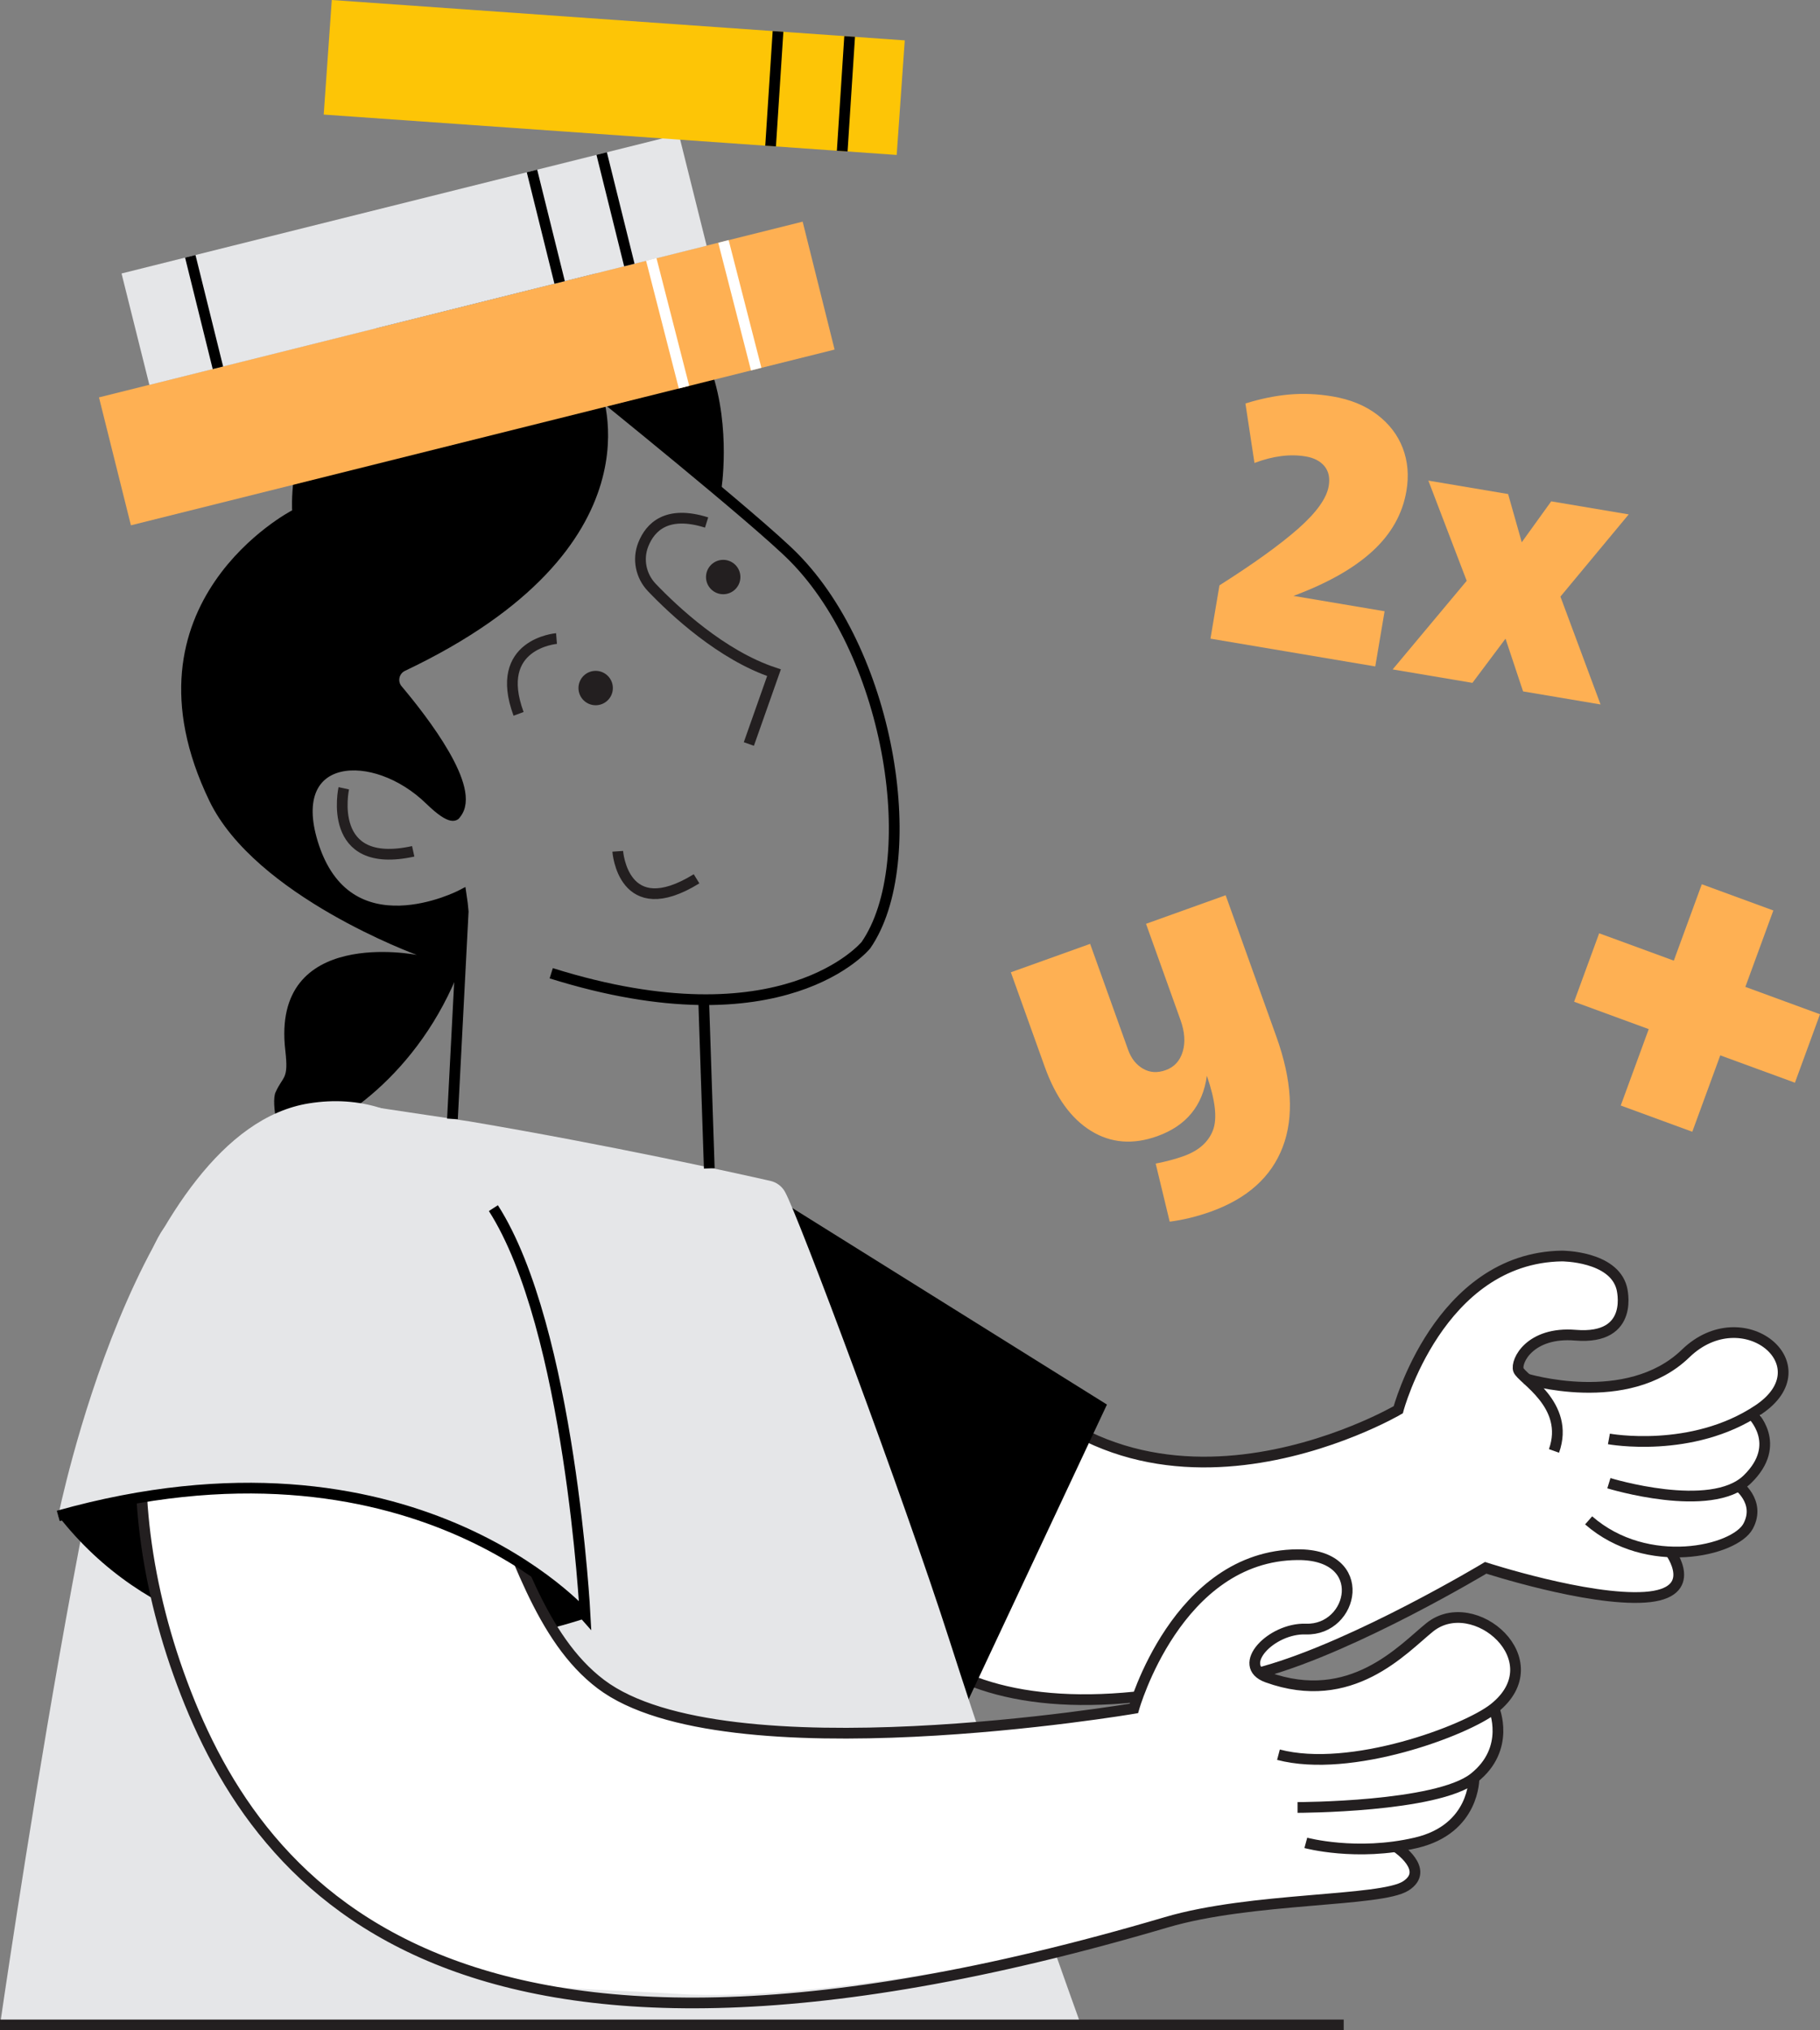 <svg width="169.702" height="189.281" viewBox="0 0 169.702 189.281" fill="none" xmlns="http://www.w3.org/2000/svg" xmlns:xlink="http://www.w3.org/1999/xlink">
	<rect x="0" y="0" width="169.702" height="189.281" fill="#808080" stroke="none"/>
	<desc>
			Created with Pixso.
	</desc>
	<defs/>
	<path id="Vector" d="M101.738 134.09C101.738 134.09 116.193 140.469 130.528 130.944C130.528 130.944 134.605 118.853 143.588 117.285C143.588 117.285 151.395 117.372 151.212 120.088C151.212 120.088 151.942 123.984 148.717 124.233C145.492 124.482 141.996 124.151 141.581 127.717L142.811 128.524C142.811 128.524 150.564 130.766 154.249 128.153C157.935 125.541 163.225 121.177 165.911 126.538C165.911 126.538 167.007 129.843 163.958 131.43C163.958 131.43 166.237 136.538 161.946 138.38C161.946 138.38 166.068 142.059 160.552 143.99L155.693 144.601C155.693 144.601 157.902 148.765 154.249 148.802C150.597 148.84 141.29 147.64 138.53 146.164C138.53 146.164 122.859 154.71 116.981 156.069C111.104 157.429 97.964 161.015 90.462 156.069C90.462 156.069 77.855 147.241 81.061 136.981C84.267 126.721 101.738 134.087 101.738 134.087L101.738 134.09Z" fill-rule="nonzero" fill="#FFFFFF"/>
	<path id="Vector" d="M142.231 128.524C142.231 128.524 151.721 131.463 157.174 126.182C162.507 121.02 170.152 127.283 163.958 131.428C157.763 135.573 150.019 134.148 150.019 134.148" stroke="#231F20"/>
	<path id="Vector" d="M163.34 131.822C163.34 131.822 166.317 134.622 162.925 137.913C159.535 141.202 150.017 138.275 150.017 138.275" stroke="#231F20"/>
	<path id="Vector" d="M161.946 138.378C161.946 138.378 164.235 139.967 163.002 142.279C161.77 144.591 153.601 146.518 148.13 141.739" stroke="#231F20"/>
	<path id="Vector" d="M155.691 144.601C155.691 144.601 158.683 148.554 153.369 148.906C148.055 149.26 138.53 146.164 138.53 146.164C138.53 146.164 126.481 153.412 117.885 155.823C89.366 163.82 78.899 152.323 79.249 138.378C79.596 124.487 90.807 124.231 90.807 124.231C105.139 146.241 130.377 131.428 130.377 131.428C130.377 131.428 134.14 117.264 145.644 117.095C145.644 117.095 150.442 117.095 151.214 120.086C151.214 120.086 152.524 124.94 146.9 124.477C142.658 124.128 141.313 126.902 141.583 127.714C141.853 128.527 146.438 130.951 144.898 135.266" stroke="#231F20"/>
	<path id="Vector" d="M70.566 110.553L103.215 130.944L89.596 159.954L65.869 110.112L70.566 110.553Z" fill-rule="nonzero" fill="#000000"/>
	<path id="Vector" d="M15.255 114.539C17.086 112.14 25.86 103.821 31.207 102.664L43.767 104.544C56.79 106.746 68.559 109.352 71.829 110.091C72.402 110.22 72.893 110.581 73.184 111.093C74.395 113.213 84.239 139.542 88.504 152.835C94.028 170.078 100.79 188.784 100.79 188.784L0.002 188.784C0.002 188.784 9.654 121.891 15.255 114.544L15.255 114.539Z" fill-rule="nonzero" fill="#E5E6E8"/>
	<path id="Vector" d="M51.398 90.735C73.085 97.531 80.744 88.111 80.744 88.111C86.028 80.447 83.159 61.206 74.003 51.949C70.632 48.541 55.508 36.353 55.508 36.353C55.508 36.353 61.614 50.667 37.552 62.087C36.705 62.488 36.458 63.58 37.061 64.296C39.479 67.166 44.434 73.586 42.495 75.875C42.495 75.875 42.272 76.684 40.084 74.558C34.895 69.513 26.534 70.018 29.146 78.576C32.331 89.008 43.009 83.456 43.009 83.456C43.087 83.963 43.148 84.473 43.19 84.984L42.188 104.31" stroke="#000000"/>
	<path id="Vector" d="M65.611 93.186L66.135 108.927" stroke="#000000"/>
	<path id="Vector" d="M48.514 25.483C25.975 28.361 27.24 47.578 27.24 47.578C27.24 47.578 10.605 56.181 19.522 74.666C23.808 83.55 38.866 89.026 38.866 89.026C38.866 89.026 25.255 86.311 26.602 97.923C26.926 100.718 26.402 100.235 25.686 101.85C25.278 102.77 25.945 106.638 26.919 106.387C31.282 105.26 39.087 100.221 42.946 90.137L43.009 83.456C43.009 83.456 35.334 87.794 30.55 81.621C30.55 81.621 23.968 67.359 37.268 72.501L41.634 75.818C42.657 76.478 43.068 74.445 42.742 73.274C42.293 71.659 40.812 69.065 38.34 65.871C38.34 65.871 35.634 63.037 37.552 62.089C39.47 61.138 60.285 51.397 55.509 36.356L67.245 45.761C67.245 45.761 71.055 22.608 48.516 25.485L48.514 25.483Z" fill-rule="nonzero" fill="#000000"/>
	<path id="Vector" d="M54.556 150.88C54.556 150.88 21.806 162.283 5.432 141.324C5.432 141.324 16.49 136.777 36.601 140.476C36.601 140.476 51.396 145.253 54.556 150.88Z" fill-rule="nonzero" fill="#000000"/>
	<path id="Vector" d="M105.625 159.1C105.625 159.1 109.496 144.676 121.662 144.798C121.662 144.798 129.302 146.338 123.697 151.427C123.697 151.427 116.036 152.218 116.918 154.656C117.801 157.095 124.716 158.116 128.549 155.182C128.549 155.182 130.347 154.487 131.643 153.145C133.746 150.962 136.114 149.884 139.576 151.95C139.576 151.95 143.245 156.994 139.203 159.1C139.203 159.1 141.058 162.712 137.288 166.222C137.288 166.222 135.586 171.982 130.136 172.048C130.136 172.048 133.521 174.169 130.976 175.648C128.432 177.129 119.878 177.263 115.27 177.897C110.663 178.531 102.344 181.007 102.344 181.007C102.344 181.007 76.984 186.807 63.177 185.885C52.821 185.195 43.462 185.936 33.674 179.085C30.411 176.801 26.609 174.571 23.365 169.965C23.365 169.965 15.105 155.612 13.591 144.023L13.133 133.578C13.133 133.578 28.325 123.402 47.572 142.824C47.572 142.824 51.037 152.823 55.565 156.581C56.255 157.154 57.128 157.445 57.903 158.058C67.402 165.576 105.621 159.095 105.621 159.095L105.625 159.1Z" fill-rule="nonzero" fill="#FFFFFF"/>
	<path id="Vector" d="M119.207 163.586C125.951 165.36 136.692 161.337 139.302 159.271C144.912 154.83 137.438 148.385 133.309 151.713C130.805 153.734 125.99 159.201 118.155 156.365C115.172 155.286 118.521 151.762 121.761 151.873C126.221 152.028 127.824 144.892 120.991 144.939C109.731 145.016 105.724 159.271 105.724 159.271C105.724 159.271 67.581 165.752 56.023 157.008C44.739 148.474 46.918 124.034 27.24 118.928C13.239 115.297 9.565 136.181 16.656 156.034C23.581 175.428 41.42 199.088 108.752 179.209C116.709 176.859 128.744 177.317 131.077 175.822C133.41 174.329 130.237 172.221 130.237 172.221" stroke="#231F20"/>
	<path id="Vector" d="M139.302 159.274C139.302 159.274 140.91 163.008 137.438 165.754C133.964 168.501 120.988 168.505 120.988 168.505" stroke="#231F20"/>
	<path id="Vector" d="M137.438 165.754C137.438 165.754 137.546 170.515 132.018 171.803C126.49 173.094 121.758 171.806 121.758 171.806" stroke="#231F20"/>
	<path id="Vector" d="M54.3 150.413C54.3 150.413 34.749 131.383 5.429 141.324C5.429 141.324 12.701 105.455 28.796 102.866C48.089 99.763 54.99 132.651 54.3 150.413Z" fill-rule="nonzero" fill="#E5E6E8"/>
	<path id="Vector" d="M46.004 112.631C53.168 123.806 54.556 150.57 54.556 150.57C54.556 150.57 38.373 132.076 5.432 141.324" stroke="#000000"/>
	<path id="Vector" d="M57.145 64.145C57.145 65.031 56.427 65.748 55.541 65.748C54.656 65.748 53.938 65.031 53.938 64.145C53.938 63.26 54.656 62.542 55.541 62.542C56.427 62.542 57.145 63.26 57.145 64.145Z" fill-rule="evenodd" fill="#231F20"/>
	<path id="Vector" d="M69.036 53.796C69.036 54.681 68.318 55.399 67.433 55.399C66.547 55.399 65.83 54.681 65.83 53.796C65.83 52.911 66.547 52.193 67.433 52.193C68.318 52.193 69.036 52.911 69.036 53.796Z" fill-rule="evenodd" fill="#231F20"/>
	<path id="Vector" d="M57.6 79.365C57.6 79.365 58.081 86.165 64.949 81.928" stroke="#231F20"/>
	<path id="Vector" d="M51.891 59.53C51.891 59.53 45.932 60.005 48.354 66.551" stroke="#231F20"/>
	<path id="Vector" d="M69.825 69.361L72.17 62.714C67.292 61.096 62.858 56.946 60.776 54.768C59.757 53.702 59.438 52.137 59.98 50.766C60.628 49.132 62.177 47.543 65.886 48.712" stroke="#231F20"/>
	<path id="Vector" d="M32.055 73.49C32.055 73.49 30.36 81.161 38.529 79.367" stroke="#231F20"/>
	<path id="Vector" d="M113.705 54.571C116.897 52.547 119.345 50.785 121.049 49.285C122.751 47.782 123.702 46.456 123.894 45.306C124.021 44.555 123.89 43.94 123.498 43.463C123.106 42.987 122.523 42.684 121.749 42.553C120.291 42.306 118.7 42.51 116.97 43.161L116.127 37.616C117.531 37.177 118.887 36.898 120.202 36.781C121.514 36.663 122.864 36.722 124.251 36.957C125.896 37.234 127.281 37.799 128.406 38.654C129.53 39.508 130.328 40.548 130.798 41.776C131.267 43.003 131.382 44.334 131.14 45.766C130.779 47.904 129.727 49.775 127.983 51.378C126.239 52.982 123.782 54.373 120.608 55.554L129.103 56.986L128.234 62.131L112.867 59.54L113.705 54.571Z" fill-rule="nonzero" fill="#FEB053"/>
	<path id="Vector" d="M136.757 54.143L133.185 44.806L140.621 46.059L141.893 50.552L144.64 46.738L151.865 47.956L145.499 55.62L149.24 65.676L142.015 64.457L140.379 59.542L137.293 63.662L129.856 62.408L136.76 54.148L136.757 54.143Z" fill-rule="nonzero" fill="#FEB053"/>
	<path id="Vector" d="M157.794 105.511L151.123 103.065L153.733 95.942L146.773 93.39L149.111 87.008L156.071 89.559L158.681 82.435L165.352 84.881L162.742 92.005L169.701 94.557L167.364 100.939L160.404 98.387L157.794 105.511Z" fill-rule="nonzero" fill="#FEB053"/>
	<path id="Vector" d="M109.064 113.889L107.759 108.478C108.724 108.291 109.595 108.058 110.369 107.781C111.754 107.284 112.66 106.49 113.09 105.396C113.519 104.302 113.331 102.603 112.531 100.293C112.153 103.077 110.613 104.953 107.916 105.922C105.639 106.739 103.574 106.572 101.719 105.424C99.863 104.277 98.429 102.281 97.41 99.444L94.255 90.644L101.647 87.994L105.193 97.883C105.48 98.681 105.94 99.263 106.576 99.631C107.212 100 107.916 100.045 108.691 99.767C109.489 99.481 110.017 98.908 110.278 98.047C110.538 97.186 110.47 96.204 110.076 95.101L106.858 86.125L114.284 83.461L119.005 96.624C120.47 100.706 120.669 104.145 119.603 106.936C118.538 109.727 116.305 111.734 112.904 112.955C111.613 113.417 110.334 113.729 109.069 113.893L109.064 113.889Z" fill-rule="nonzero" fill="#FEB053"/>
	<path id="Vector" d="M12.207 48.974L9.229 37.047L74.842 20.664L77.82 32.59L12.207 48.974Z" fill-rule="evenodd" fill="#FEB053"/>
	<path id="Vector" d="M13.928 35.885L11.333 25.496L63.296 12.521L65.89 22.91L13.928 35.885Z" fill-rule="evenodd" fill="#E5E6E8"/>
	<path id="Vector" d="M30.184 10.682L30.937 0L84.362 3.764L83.61 14.446L30.184 10.682Z" fill-rule="evenodd" fill="#FDC506"/>
	<path id="Vector" d="M67.456 22.507L70.51 34.412" stroke="#FFFFFF"/>
	<path id="Vector" d="M60.727 24.185L63.78 36.093" stroke="#FFFFFF"/>
	<path id="Vector" d="M56.102 14.315L58.682 24.709" stroke="#000000"/>
	<path id="Vector" d="M79.223 3.4L78.531 14.087" stroke="#000000"/>
	<path id="Vector" d="M72.545 2.93L71.853 13.617" stroke="#000000"/>
	<path id="Vector" d="M49.603 15.939L52.182 26.333" stroke="#000000"/>
	<path id="Vector" d="M17.743 23.896L20.32 34.29" stroke="#000000"/>
	<path id="Vector" d="M125.291 188.781L0 188.781" stroke="#231F20"/>
</svg>
